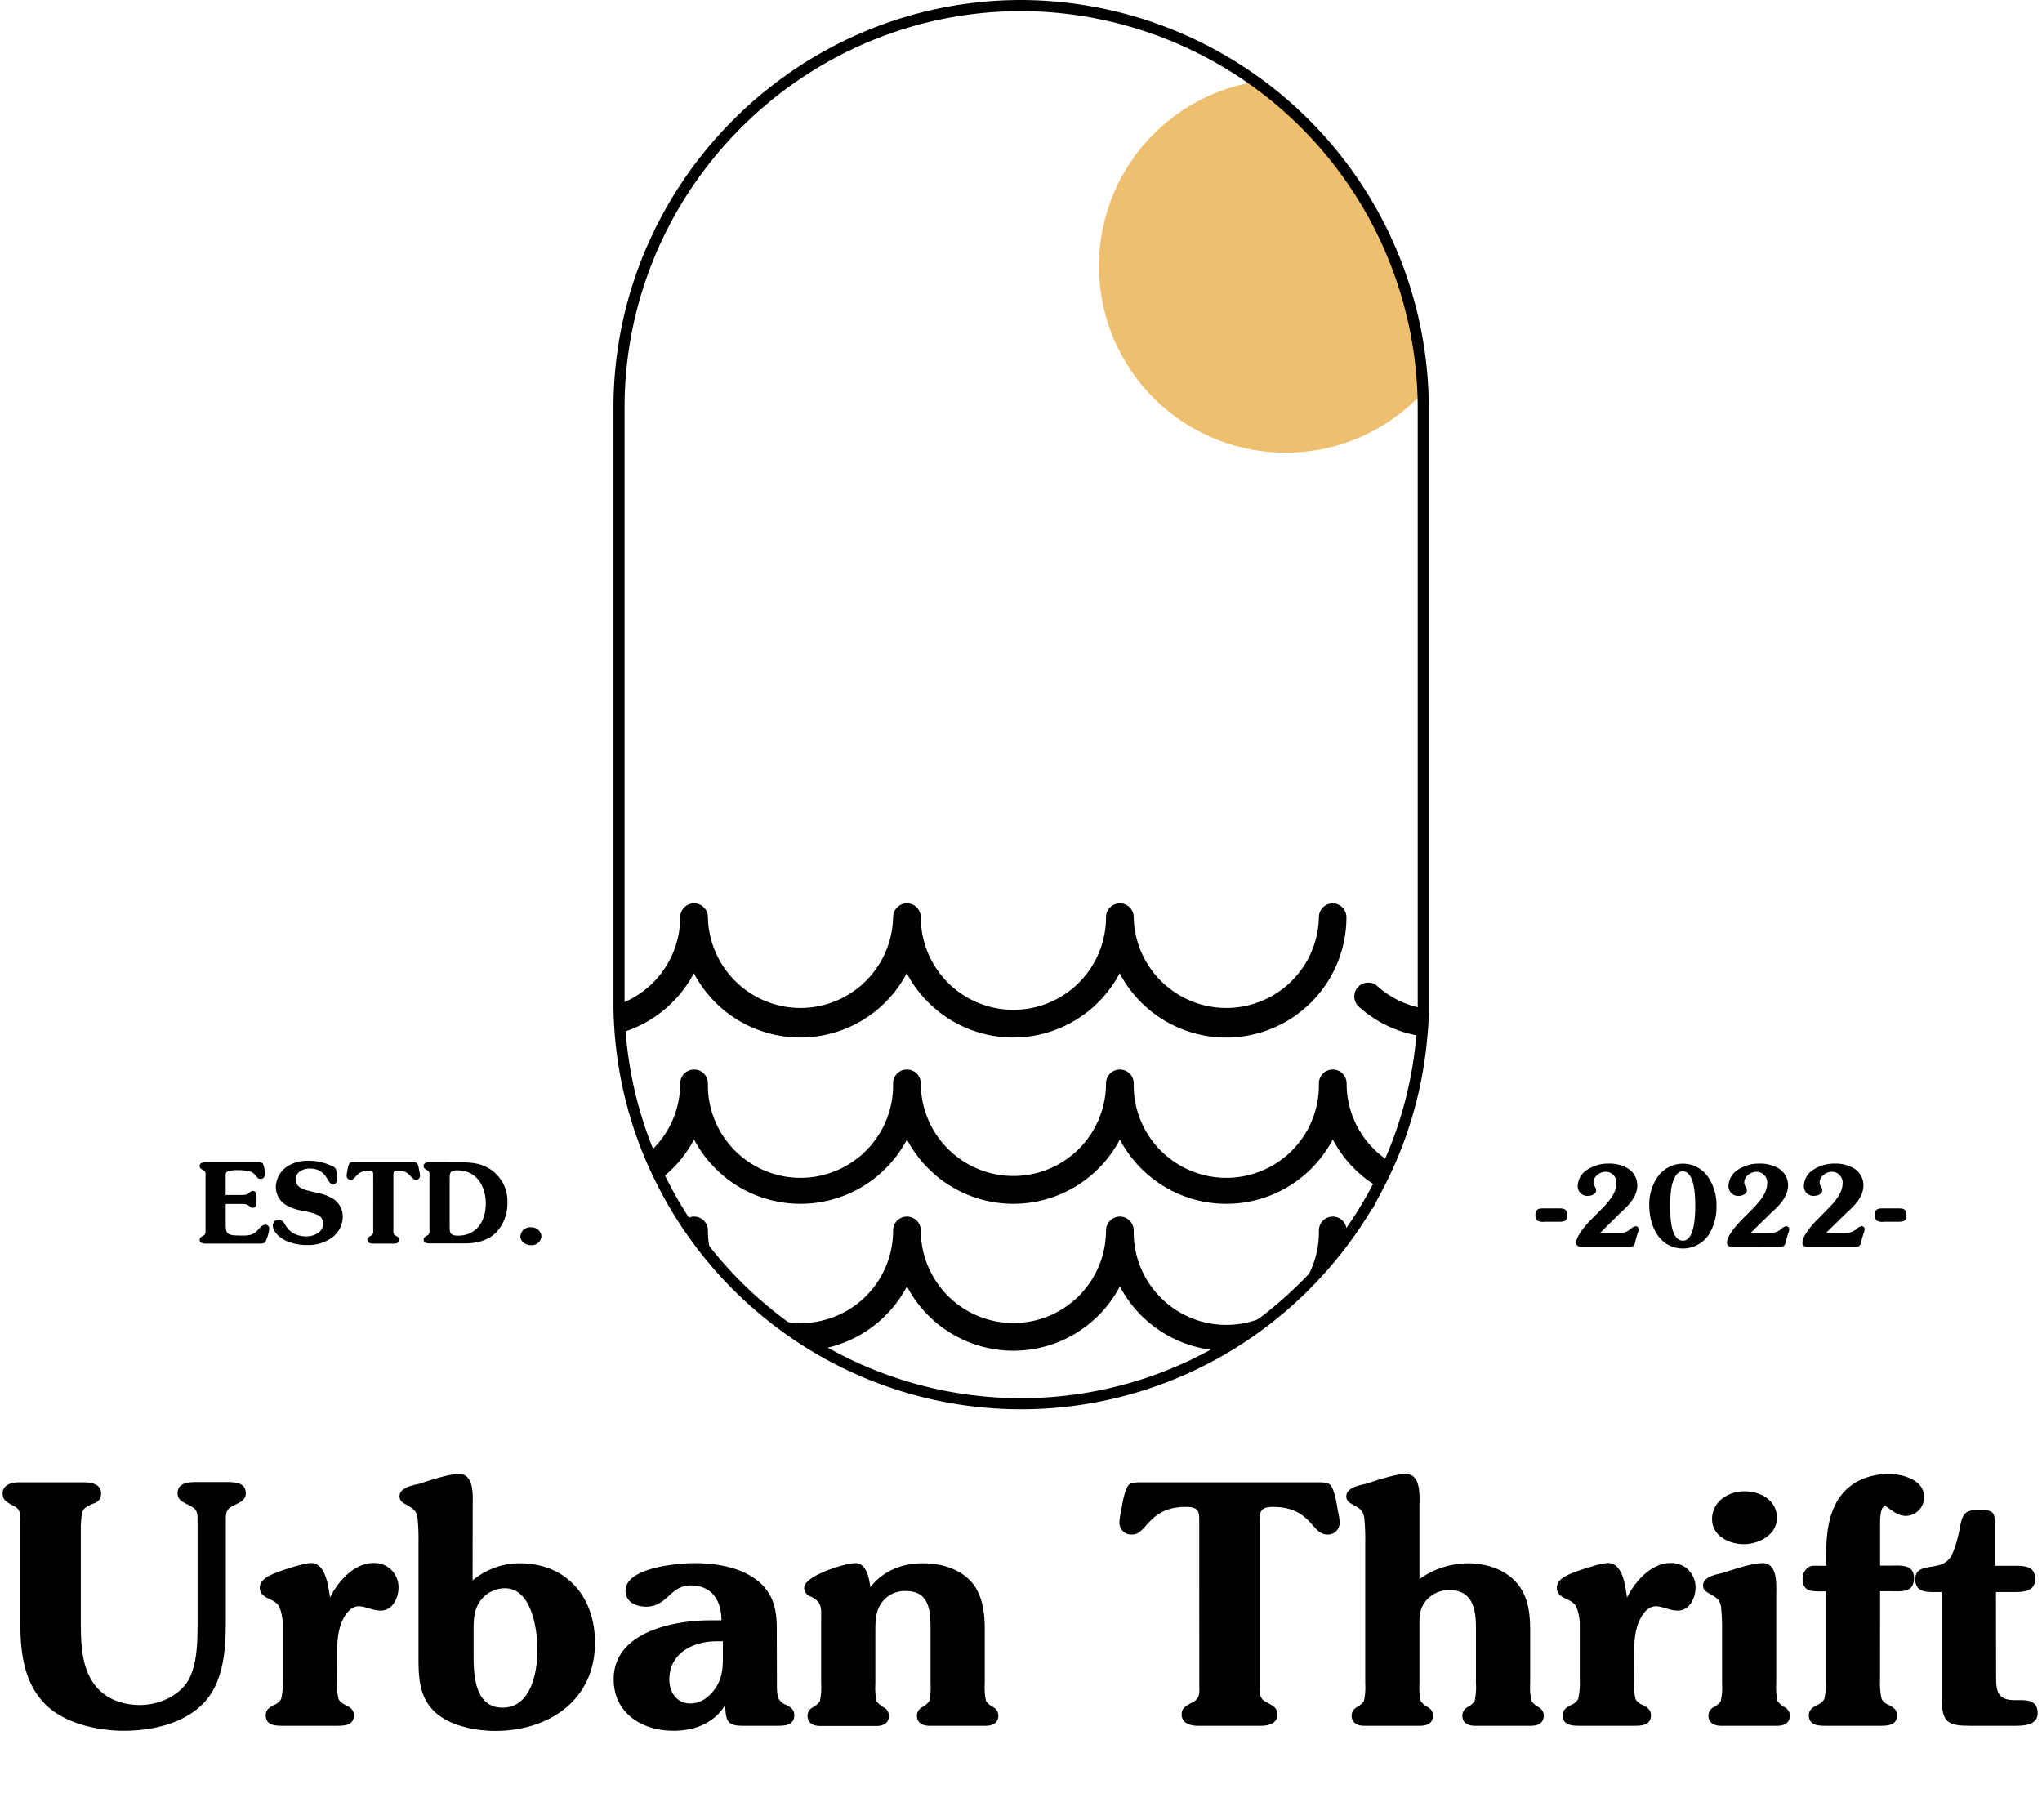 <svg id="Layer_1" data-name="Layer 1" xmlns="http://www.w3.org/2000/svg" width="552.59" height="492.44" viewBox="0 0 552.59 492.44"><defs><style>.cls-1{fill:#eebf6f;}.cls-2{fill:none;stroke:#000;stroke-miterlimit:10;stroke-width:3px;}</style></defs><path class="cls-1" d="M385.06,106.2a50.51,50.51,0,1,1-45.23-84.08,109.27,109.27,0,0,1,45.23,84.08Z"/><path d="M21.87,438.62c0,4.86.09,10.62,2.34,15,2.7,5.49,8.1,7.74,13.68,7.74,4.86,0,10.71-2.34,13.23-7,2.34-4.32,2.34-10.71,2.34-15.57V410.9c0-2.61-.9-2.88-3.06-4-1.26-.63-2.34-1.26-2.34-2.88,0-2.88,3.06-3,5.31-3H61.2c2.25,0,5.31.09,5.31,3,0,1.62-1.08,2.25-2.34,2.88-2.16,1.08-3.06,1.35-3.06,4v26.55c0,7.56-.18,16.47-5.31,22.59-5.31,6.3-14.58,8.28-22.32,8.28-6.48,0-15.48-1.71-20.88-6.84-6.3-6-7.11-14.67-7.11-22.86v-26.1c0-1.89.36-4-1.62-4.95l-1-.54c-1.17-.72-2.16-1.26-2.16-2.88,0-2.43,2.43-3.06,4.41-3.06H22.5c2.07,0,4.86.36,4.86,3.06a2.71,2.71,0,0,1-2.16,2.7c-3.33,1.44-3,2-3.33,5.76Z"/><path d="M91.17,454.82a18.13,18.13,0,0,0,.45,4.95,3.89,3.89,0,0,0,2,1.62c1.17.63,2.16,1.26,2.16,2.7,0,2.88-2.7,2.88-4.86,2.88H76.77c-2.16,0-4.86,0-4.86-2.88,0-1.44,1-2.07,2.16-2.7a3.89,3.89,0,0,0,2-1.62,18.13,18.13,0,0,0,.45-4.95V438.35c0,1.26,0-.63-.54-2.43-.54-2-1.35-2.43-3.24-3.33-1.35-.63-2.43-1.35-2.43-3,0-2.25,2.7-3.33,4.41-4.05,1.89-.72,7.47-2.61,9.45-2.61,4,0,4.68,6.39,5.13,9.36,2.16-4.41,6.57-9.36,11.79-9.36a6.5,6.5,0,0,1,6.75,6.66c0,2.79-1.62,6.21-4.77,6.21-2.34,0-4.14-1.17-6-1.17s-3.33,1.71-4.14,3.33c-1.53,2.79-1.71,6.57-1.71,9.72Z"/><path d="M127.89,427.64A19.89,19.89,0,0,1,140.58,423c12.69,0,20.43,9,20.43,21.51,0,15.48-12.42,23.85-27,23.85-4.95,0-11-1.17-15-4.05-5.22-3.78-5.76-9.27-5.76-15.21V417.38a56.44,56.44,0,0,0-.27-6.75c-.36-1.89-1.08-2.34-2.61-3.24-1.08-.63-2.25-1.08-2.25-2.52,0-2.43,3.78-3,5.49-3.42,2.7-.9,7.83-2.61,10.62-2.61,4.23,0,3.69,6.12,3.69,8.82Zm.27,20.43c0,5.49.45,14,7.83,14,7.74,0,9.45-9.63,9.45-15.66,0-5.4-1.53-16.65-8.82-16.65a8.29,8.29,0,0,0-6.84,3.69c-1.53,2.25-1.62,4.95-1.62,7.56Z"/><path d="M210.24,454.64c0,1.26-.09,3.78.45,4.95a3.66,3.66,0,0,0,2,1.71c1.26.63,2.25,1.26,2.25,2.79,0,2.88-2.7,2.88-4.86,2.88h-9c-4.59,0-4.59-1.53-4.86-5.58-3.06,5-8.46,6.93-13.95,6.93-8.46,0-16.2-4.68-16.2-13.95,0-12.78,16.2-15.93,26.1-15.93h3.06c0-5.4-2.61-9.45-8.37-9.45-5.49,0-6.3,5.76-12,5.76-2.61,0-5.58-1.17-5.58-4.32,0-6.3,14.22-7.47,18.63-7.47,5,0,10.62.81,15,3.33,5.58,3.24,7.29,7.83,7.29,14.13ZM194,444.11c-6.39,0-12.87,3.15-12.87,10.35,0,3.42,2,6.48,5.67,6.48,3,0,5.31-1.89,6.93-4.32,2-3.15,1.89-6,1.89-9.63v-2.88Z"/><path d="M266.49,455.54a17.07,17.07,0,0,0,.35,4.77,5.76,5.76,0,0,0,1.71,1.53,2.65,2.65,0,0,1,1.62,2.34c0,2.07-1.62,2.79-3.42,2.79h-15.2c-1.8,0-3.42-.72-3.42-2.79a2.66,2.66,0,0,1,1.62-2.34,5.64,5.64,0,0,0,1.71-1.53,17.08,17.08,0,0,0,.36-4.77V441.05c0-4.95-.18-10.53-6.66-10.53a7.63,7.63,0,0,0-6.93,3.69c-1.35,2.16-1.35,5-1.35,7.38v14a17.08,17.08,0,0,0,.36,4.77,5.64,5.64,0,0,0,1.71,1.53,2.66,2.66,0,0,1,1.62,2.34c0,2.07-1.62,2.79-3.42,2.79H221.94c-1.8,0-3.42-.72-3.42-2.79a2.66,2.66,0,0,1,1.62-2.34,5.64,5.64,0,0,0,1.71-1.53,17.08,17.08,0,0,0,.36-4.77V438.35c0-3.15.36-4.77-2.7-6.3a2.55,2.55,0,0,1-1.89-2.43c0-3.24,11.07-6.66,13.86-6.66,3.06,0,3.69,4.14,4.05,6.48C239.13,425,244,423,249.84,423c4.59,0,9.54,1.35,12.78,4.77s3.87,8.55,3.87,13Z"/><path d="M324.53,412.61c0-3.24.27-4.86-3.6-4.86-10.26,0-10.43,7.47-14.57,7.47a3.17,3.17,0,0,1-3.42-3.42,14.8,14.8,0,0,1,.45-2.88c.27-1.62.9-6.21,2.25-7.29.81-.63,3-.54,4.05-.54h46.07c1.08,0,3.24-.09,4.05.54,1.35,1.08,2,5.67,2.25,7.29a14.8,14.8,0,0,1,.45,2.88,3.17,3.17,0,0,1-3.42,3.42c-4.14,0-4.32-7.47-14.58-7.47-3.87,0-3.6,1.62-3.6,4.86v42.93c0,1.89-.36,4,1.62,4.95l1,.54c1.17.72,2.16,1.26,2.16,2.88,0,2.43-2.43,3.06-4.41,3.06h-17.1c-2,0-4.41-.63-4.41-3.06,0-1.62,1-2.16,2.16-2.88l1-.54c2-1,1.61-3.06,1.61-4.95Z"/><path d="M414.08,455.54a17.08,17.08,0,0,0,.36,4.77,5.64,5.64,0,0,0,1.71,1.53,2.66,2.66,0,0,1,1.62,2.34c0,2.07-1.62,2.79-3.42,2.79H399.14c-1.8,0-3.42-.72-3.42-2.79a2.66,2.66,0,0,1,1.62-2.34,5.64,5.64,0,0,0,1.71-1.53,17.08,17.08,0,0,0,.36-4.77V440.6c0-5.13-.81-10.35-7.29-10.35a8.12,8.12,0,0,0-6,2.61c-1.71,1.89-2,3.78-2,6.3v16.38a17.07,17.07,0,0,0,.35,4.77,5.64,5.64,0,0,0,1.71,1.53,2.66,2.66,0,0,1,1.62,2.34c0,2.07-1.62,2.79-3.42,2.79h-15.2c-1.8,0-3.42-.72-3.42-2.79a2.66,2.66,0,0,1,1.62-2.34,5.64,5.64,0,0,0,1.71-1.53,17.08,17.08,0,0,0,.36-4.77V417.38a56.44,56.44,0,0,0-.27-6.75c-.36-1.89-1.08-2.34-2.61-3.24-1.08-.63-2.25-1.08-2.25-2.52,0-2.43,3.78-3,5.49-3.42,2.69-.9,7.82-2.61,10.61-2.61,4.24,0,3.7,6.12,3.7,8.82v19.62A22.89,22.89,0,0,1,397.25,423c4.59,0,9.54,1.44,12.78,4.86,3.51,3.69,4.05,8.46,4.05,13.41Z"/><path d="M442.16,454.82a18.13,18.13,0,0,0,.45,4.95,3.89,3.89,0,0,0,2,1.62c1.17.63,2.16,1.26,2.16,2.7,0,2.88-2.7,2.88-4.86,2.88H427.76c-2.16,0-4.86,0-4.86-2.88,0-1.44,1-2.07,2.16-2.7a3.89,3.89,0,0,0,2-1.62,18.13,18.13,0,0,0,.45-4.95V438.35c0,1.26,0-.63-.54-2.43-.54-2-1.35-2.43-3.24-3.33-1.35-.63-2.43-1.35-2.43-3,0-2.25,2.7-3.33,4.41-4.05,1.89-.72,7.47-2.61,9.45-2.61,4.05,0,4.68,6.39,5.13,9.36,2.16-4.41,6.57-9.36,11.79-9.36a6.5,6.5,0,0,1,6.75,6.66c0,2.79-1.62,6.21-4.77,6.21-2.34,0-4.14-1.17-6-1.17s-3.33,1.71-4.14,3.33c-1.53,2.79-1.71,6.57-1.71,9.72Z"/><path d="M466,441.5a56.44,56.44,0,0,0-.27-6.75c-.36-1.89-1.08-2.34-2.61-3.24-1.08-.63-2.25-1.08-2.25-2.52,0-2.43,3.78-3,5.49-3.42,2.7-.9,7.83-2.61,10.62-2.61,4.23,0,3.69,6.12,3.69,8.82v23.76a17.08,17.08,0,0,0,.36,4.77,5.64,5.64,0,0,0,1.71,1.53,2.66,2.66,0,0,1,1.62,2.34c0,2.07-1.62,2.79-3.42,2.79H465.74c-1.8,0-3.42-.72-3.42-2.79a2.66,2.66,0,0,1,1.62-2.34,5.64,5.64,0,0,0,1.71-1.53,17.08,17.08,0,0,0,.36-4.77Zm-2.7-30.42c0-4.77,4.41-7.56,8.73-7.56s8.82,2.34,8.82,7.2c0,4.68-4.95,7.11-9,7.11S463.31,415.49,463.31,411.08Z"/><path d="M508.76,454.82a18.13,18.13,0,0,0,.45,4.95,3.89,3.89,0,0,0,2,1.62c1.17.63,2.16,1.26,2.16,2.7,0,2.88-2.7,2.88-4.86,2.88H494.36c-2.16,0-4.86,0-4.86-2.88,0-1.44,1-2.07,2.16-2.7a3.89,3.89,0,0,0,2-1.62,18.13,18.13,0,0,0,.45-4.95V430.61h-1.17c-2.88,0-5.13,0-5.13-3.51a3.7,3.7,0,0,1,.81-2.34c1.08-1.35,2.34-1.08,3.87-1.08h1.71c-.09-5-.09-11.16,2.25-16.11,2.7-5.94,8.37-8.73,14.76-8.73,3.69,0,9.45,1.62,9.45,6.12a5,5,0,0,1-4.95,5.22c-2.7,0-4.86-2.61-5.58-2.61-1.44,0-1.35,4.32-1.35,5v11.07h2.61c2.7,0,6.57-.54,6.57,3.33,0,4.05-3.24,3.6-6.3,3.6h-2.88Z"/><path d="M540.17,453.74c0,4.05.45,6.3,5.13,6.3,2.7,0,6.12-.36,6.12,3.51,0,3.24-3.69,3.42-6,3.42H533.06c-5.67,0-7.56-.81-7.56-6.93V430.79h-1.8c-2.61,0-5.4,0-5.4-3.51,0-2.34,1.62-2.88,3.6-3.24,2.43-.36,4.59-.63,6-2.79,1.17-1.89,2.16-5.94,2.52-8.19.63-3.33,1.35-4.5,4.95-4.5,4.14,0,4.5.54,4.5,4.32v10.8h5.31c2.7,0,5.58.09,5.58,3.6,0,3.15-2.88,3.51-5.4,3.51h-5.22Z"/><path class="cls-2" d="M385.15,110.36V271c0,.63,0,1.27,0,1.9q0,3.79-.39,7.53a107.36,107.36,0,0,1-8.65,33.94q-1.51,3.46-3.27,6.8a106.71,106.71,0,0,1-8.34,13.46,109.86,109.86,0,0,1-34.33,30.87,108.33,108.33,0,0,1-120.2-8.36,109.3,109.3,0,0,1-17.18-16.54,109.28,109.28,0,0,1-14-21.49c-1.16-2.31-2.23-4.68-3.21-7.08a107.59,107.59,0,0,1-7.74-32.45c-.2-2.56-.32-5.15-.33-7.76,0-.27,0-.55,0-.82V110.36c0-59.87,49-108.86,108.86-108.86A109.19,109.19,0,0,1,385.06,106.2C385.12,107.58,385.15,109,385.15,110.36Z"/><path d="M61.08,331c0,3.09.36,3.3,4.44,3.33,1.8,0,3-.09,4.26-1.5.48-.54,1.17-1.44,2-1.44a1.06,1.06,0,0,1,1.08,1,9.56,9.56,0,0,1-.66,2.73c-.39,1.26-.63,1.38-2,1.38H55.5c-.66,0-1.47-.21-1.47-1,0-.54.33-.72.72-1l.33-.18c.66-.33.54-1,.54-1.65V318.33c0-.63.12-1.32-.54-1.65l-.33-.18c-.39-.24-.72-.42-.72-1,0-.81.81-1,1.47-1h14c.48,0,1.29-.06,1.65.36a6.88,6.88,0,0,1,.51,2.85c0,.69-.3,1.29-1.08,1.29s-1-.42-1.38-.9a3.33,3.33,0,0,0-1.89-1.23,16,16,0,0,0-3-.24,9.62,9.62,0,0,0-2.49.24,1,1,0,0,0-.75.9v5.58h4.53c2.13,0,1.8-1.11,2.82-1.11s1,1.32,1,2.07.15,2.52-1,2.52c-1,0-.78-1.05-2.82-1.05H61.08Z"/><path d="M86.19,322.86a11.68,11.68,0,0,1,4.41,1.83,5.79,5.79,0,0,1,2.16,4.47,7.12,7.12,0,0,1-2.94,5.73,10.84,10.84,0,0,1-6.69,2,13.87,13.87,0,0,1-5.73-1.14c-1.5-.72-3.57-2.34-3.57-4.14A1.57,1.57,0,0,1,75.3,330,2,2,0,0,1,77,331.11a7,7,0,0,0,2,2.37,7.21,7.21,0,0,0,3.84,1.08c2.07,0,4.62-1.08,4.62-3.48a2.49,2.49,0,0,0-1.5-2.34,18.19,18.19,0,0,0-3.84-1.08A13.78,13.78,0,0,1,77.28,326a5.78,5.78,0,0,1-2.64-4.8,6.92,6.92,0,0,1,2.88-5.43,10.15,10.15,0,0,1,6-1.68,15,15,0,0,1,6.63,1.56,1.54,1.54,0,0,1,.81.87,11.59,11.59,0,0,1,.21,2.7c0,.72-.36,1.23-1.11,1.23-1.62,0-1.38-4.26-6.3-4.26-1.71,0-3.75,1-3.75,2.91,0,2.16,2.07,2.76,3.78,3.18Z"/><path d="M101,318.36c0-1.08.09-1.62-1.2-1.62-3.42,0-3.48,2.49-4.86,2.49a1.06,1.06,0,0,1-1.14-1.14,4.93,4.93,0,0,1,.15-1c.09-.54.3-2.07.75-2.43a2.85,2.85,0,0,1,1.35-.18h15.36a2.85,2.85,0,0,1,1.35.18c.45.36.66,1.89.75,2.43a4.93,4.93,0,0,1,.15,1,1.06,1.06,0,0,1-1.14,1.14c-1.38,0-1.44-2.49-4.86-2.49-1.29,0-1.2.54-1.2,1.62v14.31c0,.63-.12,1.32.54,1.65l.33.18c.39.24.72.42.72,1,0,.81-.81,1-1.47,1h-5.7c-.66,0-1.47-.21-1.47-1,0-.54.33-.72.72-1l.33-.18c.66-.33.54-1,.54-1.65Z"/><path d="M124.77,314.52c3.15,0,6,.33,8.61,2.37a10.29,10.29,0,0,1,3.93,8.46,11.45,11.45,0,0,1-3,8.1c-2.28,2.28-5.34,3-8.49,3H116.1c-.66,0-1.47-.21-1.47-1,0-.54.33-.72.72-1l.33-.18c.66-.33.54-1,.54-1.65V318.33c0-.63.12-1.32-.54-1.65l-.33-.18c-.39-.24-.72-.42-.72-1,0-.81.81-1,1.47-1Zm-3.09,16.92c0,2.1,0,2.91,2.31,2.91,5,0,7.47-4,7.47-8.67s-2.49-9-7.65-9c-2.13,0-2.13.69-2.13,2.58Z"/><path d="M140.82,334.53a2.65,2.65,0,0,1,2.88-2.43,2.67,2.67,0,0,1,2.82,2.46,2.61,2.61,0,0,1-2.79,2.37C142.35,336.93,140.82,336.06,140.82,334.53Z"/><path d="M418,330.6a3.26,3.26,0,0,1-1.92-.3,2.12,2.12,0,0,1-.57-1.62c0-1.59,1-1.71,2.25-1.71h3.81c1.47,0,2.52,0,2.52,1.77s-.87,1.86-2.37,1.86Z"/><path d="M428.31,337.38c-.84,0-1.77-.06-1.77-1.14,0-1.8,2.64-4.8,3.87-6.06l2.67-2.7c1.89-1.89,4.35-4.47,4.35-7.29a2.91,2.91,0,0,0-2.91-3.12c-1.5,0-3.3,1.23-3.3,2.85a1.92,1.92,0,0,0,.33,1.11,2.13,2.13,0,0,1,.39,1c0,1.14-1.32,1.56-2.25,1.56a2.57,2.57,0,0,1-2.73-2.73,5.32,5.32,0,0,1,2.61-4.38,10.31,10.31,0,0,1,5.79-1.62,9.69,9.69,0,0,1,4.92,1.17,5.34,5.34,0,0,1,2.79,4.68c0,3.12-2.4,5.55-4.59,7.47L433,333.63h4.53c1.65,0,2.46,0,3.78-1.11a2.5,2.5,0,0,1,1.32-.72.83.83,0,0,1,.81.81,3.54,3.54,0,0,1-.27,1.11,19.22,19.22,0,0,0-.63,2.25c-.3,1.41-.81,1.41-2.1,1.41Z"/><path d="M446.31,326.13a13.18,13.18,0,0,1,2.1-7.44,8.39,8.39,0,0,1,7-3.81,8.24,8.24,0,0,1,6.9,3.72,13.46,13.46,0,0,1,2.19,7.74,14.16,14.16,0,0,1-2,7.62,8.42,8.42,0,0,1-7,3.87C449,337.83,446.31,331.68,446.31,326.13Zm12.45.06c0-2.25-.12-9.24-3.39-9.24-1.83,0-2.64,2.58-3,4a29.23,29.23,0,0,0-.39,5.37c0,2.37,0,9.39,3.45,9.39C458.7,335.73,458.76,328.35,458.76,326.19Z"/><path d="M469.11,337.38c-.84,0-1.77-.06-1.77-1.14,0-1.8,2.64-4.8,3.87-6.06l2.67-2.7c1.89-1.89,4.35-4.47,4.35-7.29a2.92,2.92,0,0,0-2.91-3.12c-1.5,0-3.3,1.23-3.3,2.85a1.92,1.92,0,0,0,.33,1.11,2.13,2.13,0,0,1,.39,1c0,1.14-1.32,1.56-2.25,1.56a2.57,2.57,0,0,1-2.73-2.73,5.32,5.32,0,0,1,2.61-4.38,10.31,10.31,0,0,1,5.79-1.62,9.69,9.69,0,0,1,4.92,1.17,5.34,5.34,0,0,1,2.79,4.68c0,3.12-2.41,5.55-4.59,7.47l-5.52,5.43h4.53c1.65,0,2.46,0,3.78-1.11a2.51,2.51,0,0,1,1.31-.72.84.84,0,0,1,.82.81,3.55,3.55,0,0,1-.28,1.11c-.26.69-.44,1.53-.63,2.25-.29,1.41-.8,1.41-2.09,1.41Z"/><path d="M489.51,337.38c-.84,0-1.77-.06-1.77-1.14,0-1.8,2.64-4.8,3.87-6.06l2.67-2.7c1.89-1.89,4.35-4.47,4.35-7.29a2.91,2.91,0,0,0-2.91-3.12c-1.5,0-3.3,1.23-3.3,2.85a1.92,1.92,0,0,0,.33,1.11,2.13,2.13,0,0,1,.39,1c0,1.14-1.32,1.56-2.25,1.56a2.57,2.57,0,0,1-2.73-2.73,5.32,5.32,0,0,1,2.61-4.38,10.31,10.31,0,0,1,5.79-1.62,9.69,9.69,0,0,1,4.92,1.17,5.34,5.34,0,0,1,2.79,4.68c0,3.12-2.4,5.55-4.59,7.47l-5.52,5.43h4.53c1.65,0,2.46,0,3.78-1.11a2.5,2.5,0,0,1,1.32-.72.83.83,0,0,1,.81.81,3.54,3.54,0,0,1-.27,1.11,19.22,19.22,0,0,0-.63,2.25c-.3,1.41-.81,1.41-2.1,1.41Z"/><path d="M509.82,330.6a3.26,3.26,0,0,1-1.92-.3,2.12,2.12,0,0,1-.57-1.62c0-1.59,1-1.71,2.25-1.71h3.81c1.47,0,2.52,0,2.52,1.77s-.87,1.86-2.37,1.86Z"/><path d="M372.76,266.85a3.75,3.75,0,1,0-5,5.59,32.34,32.34,0,0,0,17,7.94q.34-3.74.39-7.53A24.94,24.94,0,0,1,372.76,266.85Zm-12.1-22.42a3.75,3.75,0,0,0-3.75,3.75,25.06,25.06,0,0,1-50.11,0,3.75,3.75,0,0,0-7.5,0,25.06,25.06,0,0,1-50.12,0,3.75,3.75,0,0,0-7.5,0,25.06,25.06,0,0,1-50.11,0,3.75,3.75,0,0,0-7.5,0,25.1,25.1,0,0,1-16.63,23.59c0,2.61.13,5.2.33,7.76a32.71,32.71,0,0,0,20-16.19,32.55,32.55,0,0,0,57.61,0,32.56,32.56,0,0,0,57.62,0,32.55,32.55,0,0,0,61.36-15.16A3.75,3.75,0,0,0,360.66,244.43Zm3.75,48.72a3.75,3.75,0,0,0-7.5,0,25.06,25.06,0,1,1-50.11,0,3.75,3.75,0,0,0-7.5,0,25.06,25.06,0,0,1-50.12,0,3.75,3.75,0,0,0-7.5,0,25.06,25.06,0,1,1-50.11,0,3.75,3.75,0,0,0-7.5,0A25,25,0,0,1,175.51,312c1,2.4,2.05,4.77,3.21,7.08a32.88,32.88,0,0,0,9.1-10.75,32.54,32.54,0,0,0,57.61,0,32.55,32.55,0,0,0,57.62,0,32.54,32.54,0,0,0,57.61,0,32.82,32.82,0,0,0,12.15,12.81q1.76-3.33,3.27-6.8A25,25,0,0,1,364.41,293.15ZM191.57,332.94a3.75,3.75,0,0,0-6.41-2.64,107.37,107.37,0,0,0,7.6,10.25A24.59,24.59,0,0,1,191.57,332.94Zm172.84,0a3.75,3.75,0,0,0-7.5,0,25.06,25.06,0,1,1-50.11,0,3.75,3.75,0,0,0-7.5,0,25.06,25.06,0,1,1-50.12,0,3.75,3.75,0,0,0-7.5,0,25,25,0,0,1-31.74,24.15,107.17,107.17,0,0,0,11.87,8,32.64,32.64,0,0,0,23.62-17,32.55,32.55,0,0,0,57.62,0,32.57,32.57,0,0,0,27.09,17.35,109.86,109.86,0,0,0,34.33-30.87C364.43,334,364.41,333.49,364.41,332.94Z"/></svg>